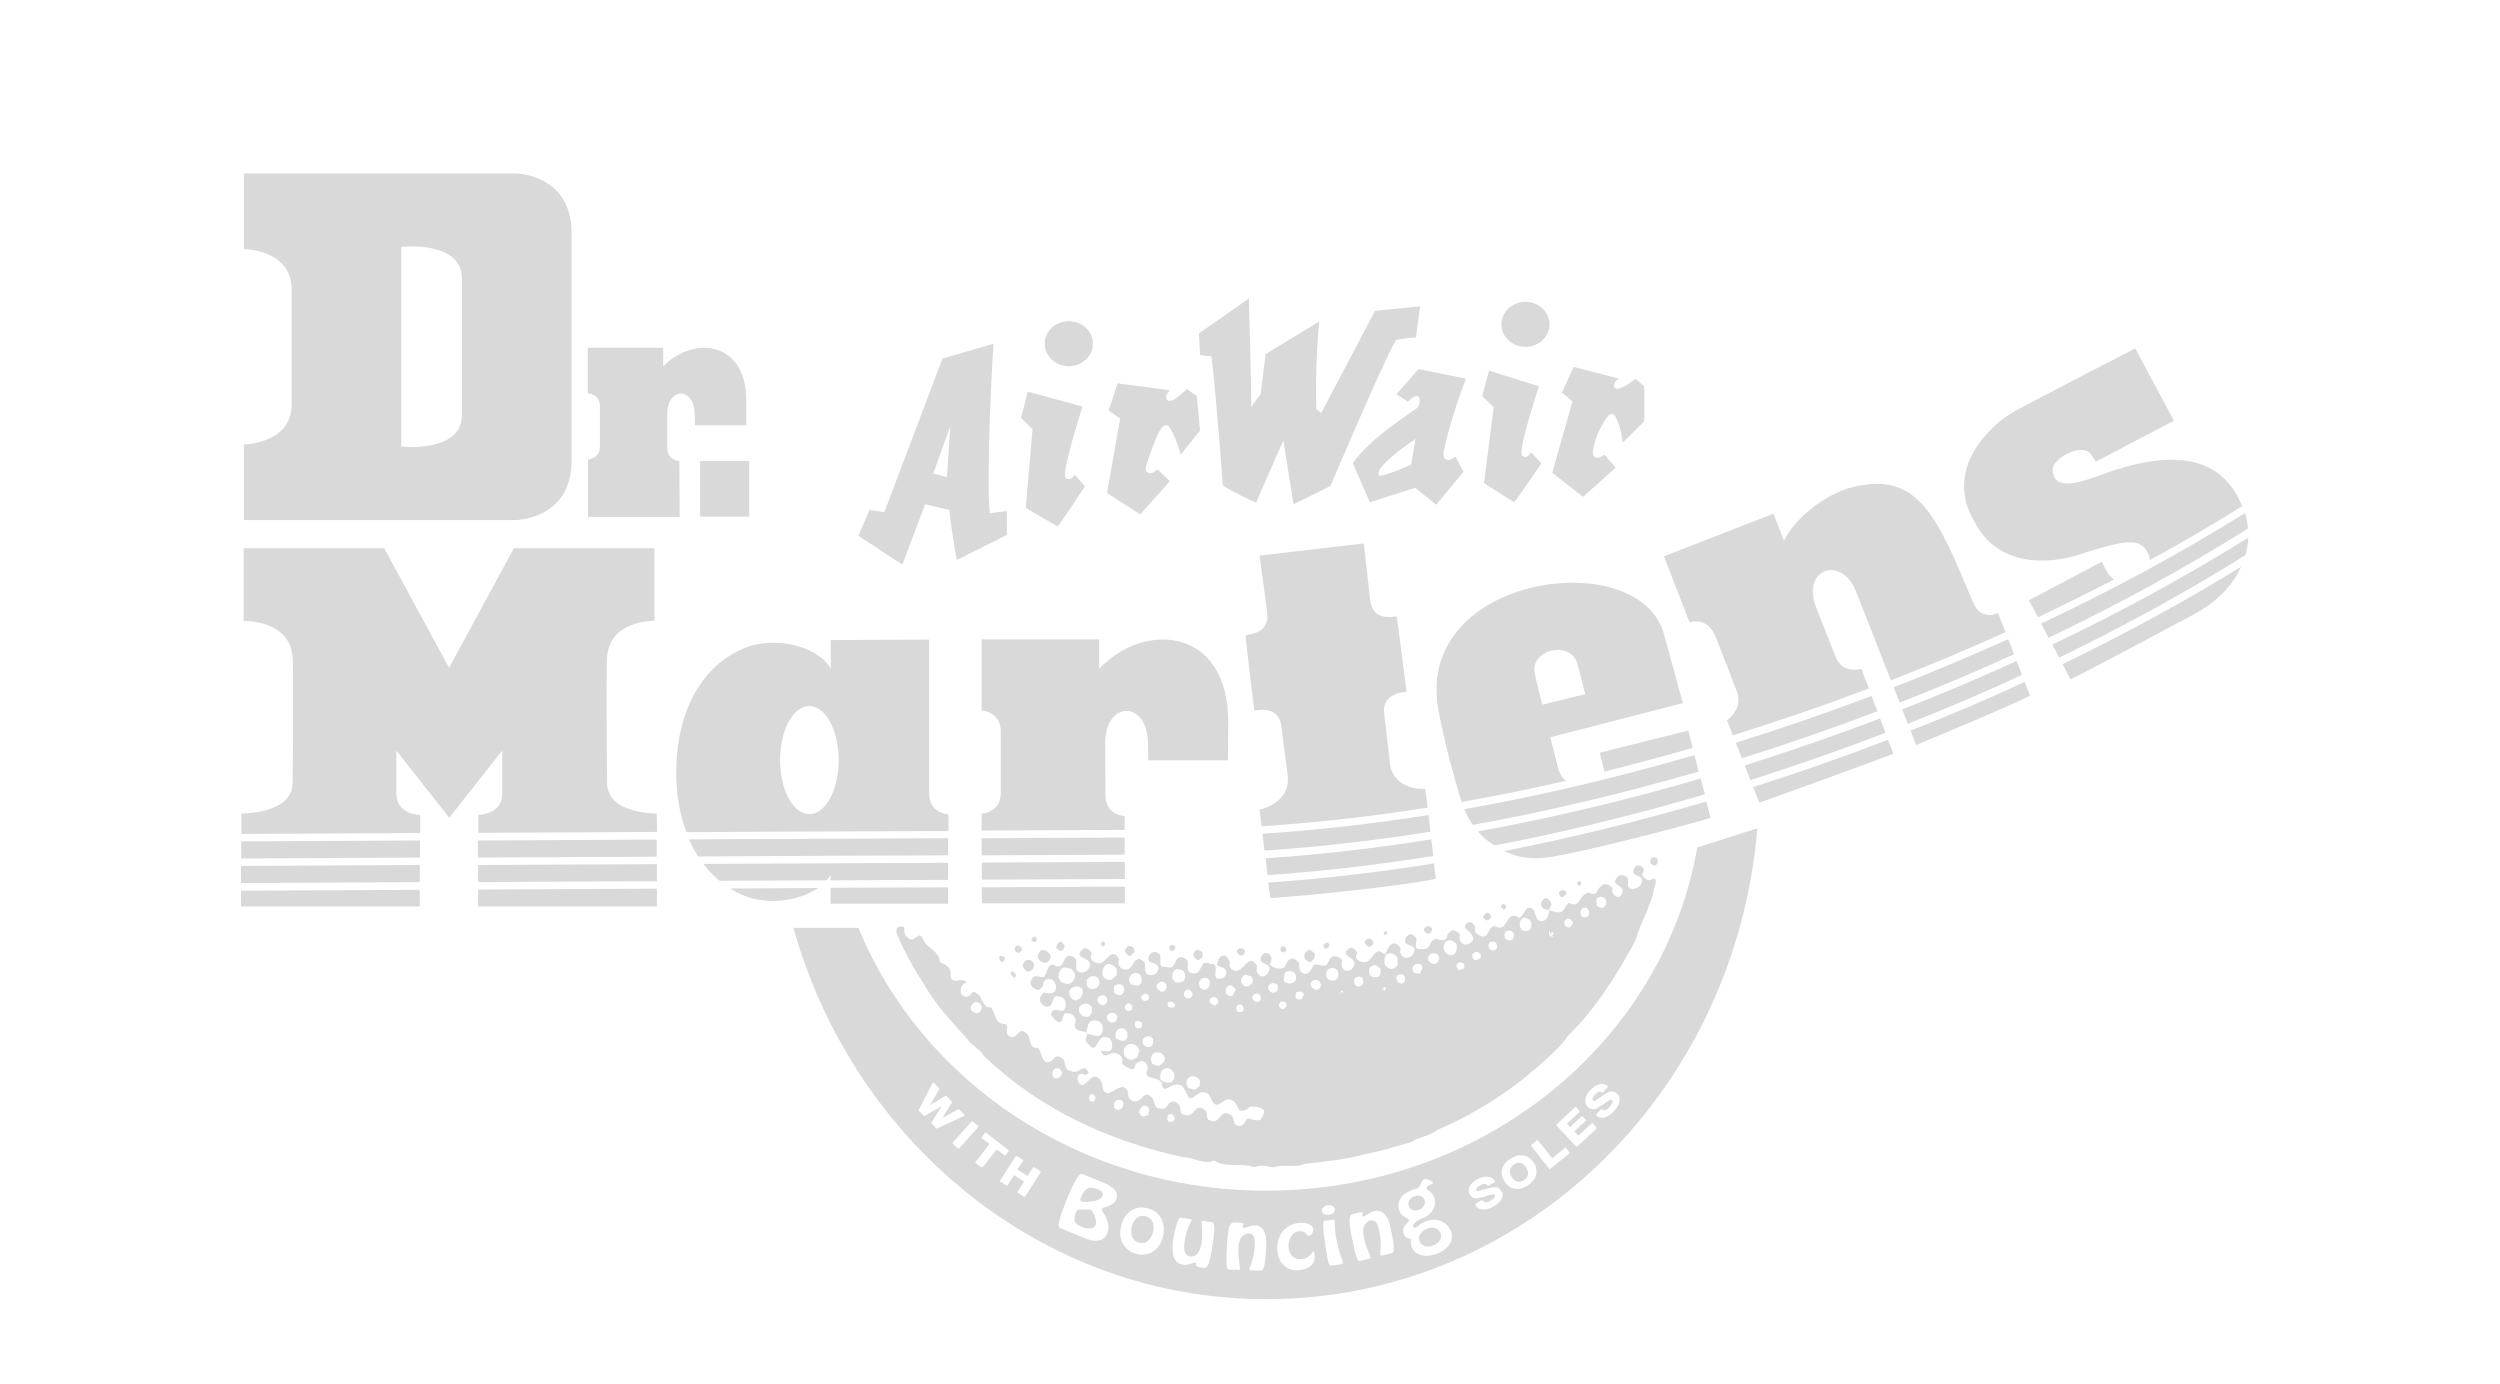 <svg width="112" height="62" viewBox="0 0 112 62" fill="none" xmlns="http://www.w3.org/2000/svg">
<g clip-path="url(#clip0_5_164)">
<path d="M69.49 40.448C69.419 40.337 69.359 40.236 69.218 40.236C69.117 40.306 69.006 40.407 69.046 40.589C69.117 40.73 69.278 40.77 69.419 40.77C69.389 40.66 69.561 40.589 69.49 40.448Z" fill="#D9D9D9"/>
<path d="M71.81 40.67C71.79 40.68 71.709 40.66 71.679 40.65C71.629 40.629 71.477 40.579 71.538 40.478C71.477 40.347 71.528 40.266 71.558 40.236C71.619 40.175 71.73 40.155 71.82 40.196C71.911 40.236 71.962 40.317 71.962 40.407C71.972 40.518 71.911 40.619 71.81 40.67ZM71.094 41.083C71.084 41.093 71.023 41.093 71.013 41.093C70.973 41.103 70.882 41.114 70.822 40.992C70.781 40.912 70.791 40.811 70.852 40.74C70.902 40.68 70.983 40.65 71.054 40.67C71.084 40.68 71.165 40.71 71.185 40.831V40.861C71.195 40.902 71.215 41.023 71.094 41.083ZM70.448 41.396C70.428 41.447 70.388 41.537 70.297 41.547C70.237 41.557 70.176 41.527 70.126 41.477C70.105 41.457 70.075 41.356 70.075 41.315C70.085 41.255 70.126 41.204 70.226 41.164C70.297 41.164 70.388 41.164 70.448 41.295C70.469 41.315 70.469 41.376 70.448 41.396ZM69.419 41.901C69.379 41.84 69.389 41.739 69.439 41.689C69.429 41.699 69.429 41.719 69.429 41.739C69.429 41.779 69.45 41.84 69.47 41.87C69.47 41.88 69.49 41.88 69.5 41.89C69.49 41.85 69.47 41.8 69.47 41.8C69.48 41.82 69.49 41.82 69.49 41.83C69.49 41.83 69.49 41.83 69.49 41.82C69.49 41.8 69.49 41.769 69.51 41.759C69.55 41.749 69.561 41.759 69.571 41.779C69.581 41.789 69.581 41.789 69.591 41.81C69.601 41.83 69.591 41.83 69.591 41.84C69.591 41.85 69.581 41.85 69.581 41.85C69.581 41.86 69.581 41.87 69.591 41.87C69.561 41.88 69.54 41.88 69.53 41.87C69.52 41.87 69.52 41.86 69.52 41.85C69.52 41.84 69.51 41.84 69.51 41.84C69.51 41.84 69.51 41.84 69.51 41.83C69.51 41.83 69.51 41.83 69.51 41.84C69.51 41.86 69.52 41.88 69.52 41.901C69.55 41.941 69.601 41.981 69.631 41.971C69.52 41.981 69.45 41.941 69.419 41.901ZM68.562 41.618C68.522 41.669 68.461 41.709 68.421 41.699C68.289 41.739 68.158 41.678 68.098 41.537C68.088 41.527 68.088 41.447 68.088 41.436C68.078 41.346 68.078 41.215 68.259 41.114C68.38 41.114 68.491 41.164 68.552 41.235C68.582 41.275 68.602 41.325 68.602 41.376C68.602 41.386 68.602 41.406 68.592 41.416C68.592 41.436 68.602 41.457 68.602 41.467C68.612 41.527 68.592 41.578 68.562 41.618ZM67.725 42.102C67.654 42.143 67.563 42.133 67.493 42.092C67.432 42.052 67.402 42.001 67.412 41.971C67.371 41.83 67.442 41.759 67.472 41.729C67.543 41.678 67.654 41.678 67.735 41.729C67.805 41.779 67.835 41.85 67.815 41.931C67.815 41.921 67.815 41.911 67.815 41.911C67.815 42.082 67.745 42.112 67.725 42.102ZM66.978 42.556C66.917 42.587 66.847 42.587 66.786 42.556C66.726 42.516 66.695 42.445 66.695 42.395C66.665 42.304 66.706 42.223 66.786 42.193C66.877 42.163 67.008 42.193 67.049 42.284C67.049 42.294 67.059 42.355 67.059 42.364C67.069 42.405 67.089 42.496 66.978 42.556ZM66.342 42.869C66.332 42.899 66.312 42.94 66.292 42.95L66.11 43.02C66.07 43.03 66.07 43.02 66.04 42.99C65.979 42.929 65.949 42.859 65.959 42.788C65.969 42.728 66.01 42.687 66.11 42.647C66.181 42.647 66.272 42.647 66.332 42.778C66.342 42.788 66.353 42.839 66.342 42.869ZM65.586 43.363C65.576 43.394 65.586 43.383 65.566 43.394L65.445 43.444C65.404 43.454 65.354 43.464 65.323 43.434C65.202 43.303 65.263 43.202 65.283 43.182C65.334 43.111 65.445 43.091 65.525 43.141C65.576 43.172 65.636 43.252 65.586 43.363ZM64.991 42.788C64.87 42.788 64.758 42.708 64.688 42.566C64.638 42.344 64.728 42.173 64.89 42.133C65.011 42.092 65.112 42.163 65.162 42.213C65.182 42.233 65.253 42.294 65.253 42.314C65.273 42.405 65.283 42.576 65.192 42.697C65.162 42.748 65.091 42.788 64.991 42.788ZM64.345 43.161C64.274 43.202 64.153 43.212 64.002 43.041C63.962 42.95 63.972 42.859 64.032 42.788C64.103 42.718 64.234 42.687 64.335 42.728C64.415 42.758 64.466 42.829 64.466 42.919C64.466 42.909 64.466 42.899 64.456 42.879C64.466 42.889 64.466 42.909 64.466 42.919C64.466 42.919 64.466 42.919 64.466 42.909C64.496 43.03 64.415 43.101 64.345 43.161ZM63.629 43.585C63.608 43.626 63.588 43.615 63.548 43.615C63.477 43.615 63.346 43.615 63.296 43.484C63.255 43.414 63.276 43.323 63.336 43.262C63.407 43.182 63.528 43.151 63.618 43.192C63.689 43.222 63.73 43.283 63.73 43.373C63.719 43.383 63.629 43.585 63.629 43.585ZM62.801 44.069C62.67 44.069 62.61 43.979 62.579 43.908C62.529 43.787 62.579 43.706 62.65 43.666C62.741 43.626 62.882 43.646 62.932 43.747C62.943 43.757 62.943 43.817 62.943 43.827C62.943 43.888 62.963 43.999 62.801 44.069ZM62.035 43.202C62.025 43.192 62.025 43.101 62.025 43.091C62.025 42.96 62.014 42.758 62.236 42.708C62.378 42.708 62.489 42.748 62.559 42.829C62.59 42.869 62.62 42.919 62.62 43C62.62 43.02 62.62 43.041 62.61 43.051C62.61 43.071 62.62 43.091 62.62 43.121C62.62 43.252 62.549 43.353 62.408 43.394C62.236 43.444 62.095 43.313 62.035 43.202ZM62.085 44.301C62.085 44.332 62.075 44.352 62.055 44.362C62.035 44.372 62.025 44.372 62.014 44.362C62.014 44.362 62.014 44.362 62.004 44.362C62.004 44.362 62.004 44.352 61.994 44.352C61.994 44.342 61.984 44.342 61.984 44.332C61.984 44.322 61.974 44.322 61.974 44.322C61.974 44.322 61.974 44.312 61.964 44.312C61.964 44.332 61.944 44.332 61.944 44.352C61.944 44.352 61.944 44.301 61.954 44.271C61.954 44.271 61.964 44.291 61.974 44.301C61.974 44.291 61.984 44.281 61.984 44.261C61.984 44.251 61.984 44.241 61.984 44.231C61.994 44.231 61.994 44.231 62.004 44.231L62.014 44.221C62.075 44.231 62.085 44.251 62.085 44.301C62.085 44.291 62.085 44.251 62.085 44.251C62.085 44.261 62.085 44.281 62.085 44.301ZM61.893 44.291C61.893 44.281 61.883 44.271 61.883 44.261C61.883 44.251 61.883 44.251 61.883 44.241C61.883 44.251 61.893 44.271 61.893 44.291C61.904 44.352 61.934 44.433 61.954 44.443C61.893 44.402 61.893 44.342 61.893 44.291ZM61.762 43.747C61.732 43.767 61.672 43.797 61.641 43.767C61.56 43.787 61.49 43.777 61.429 43.737C61.369 43.696 61.339 43.626 61.349 43.595C61.298 43.434 61.359 43.313 61.5 43.262C61.631 43.192 61.742 43.313 61.823 43.383C61.843 43.404 61.853 43.434 61.853 43.454C61.853 43.555 61.853 43.686 61.762 43.747ZM61.046 44.1C61.036 44.12 60.965 44.17 60.945 44.18C60.885 44.211 60.824 44.211 60.764 44.17C60.703 44.13 60.663 44.059 60.663 43.999C60.642 43.918 60.673 43.847 60.733 43.797C60.794 43.747 60.895 43.737 60.965 43.767C61.026 43.797 61.066 43.858 61.066 43.938C61.066 43.948 61.076 43.969 61.076 43.979C61.076 44.029 61.066 44.069 61.046 44.1ZM60.148 44.473C60.118 44.544 60.078 44.433 60.078 44.402C60.148 44.362 60.178 44.402 60.148 44.473ZM59.977 44.402C59.977 44.453 60.047 44.584 60.098 44.594C59.977 44.564 59.977 44.402 59.977 44.402ZM59.906 43.837C59.856 43.898 59.785 43.938 59.745 43.928C59.674 43.948 59.593 43.938 59.533 43.888C59.452 43.837 59.412 43.747 59.422 43.686C59.392 43.595 59.422 43.505 59.492 43.444C59.573 43.363 59.714 43.343 59.815 43.394C59.906 43.434 59.956 43.515 59.956 43.626C59.956 43.646 59.967 43.666 59.967 43.676C59.956 43.737 59.936 43.797 59.906 43.837ZM59.139 44.251C59.099 44.312 59.028 44.352 58.958 44.352C58.928 44.352 58.887 44.332 58.867 44.312C58.867 44.312 58.736 44.191 58.736 44.18C58.706 44.1 58.716 44.009 58.776 43.959C58.847 43.898 58.948 43.878 59.038 43.918C59.119 43.948 59.17 44.029 59.17 44.11C59.17 44.09 59.17 44.08 59.16 44.069C59.17 44.08 59.17 44.1 59.17 44.11C59.17 44.12 59.18 44.13 59.18 44.15C59.17 44.181 59.16 44.221 59.139 44.251ZM58.413 44.564L58.322 44.735C58.302 44.766 58.282 44.776 58.242 44.776C58.07 44.776 58.04 44.695 58.04 44.634C58.04 44.584 58.06 44.453 58.11 44.443L58.262 44.413L58.403 44.513C58.443 44.533 58.433 44.513 58.413 44.564ZM57.969 43.999C57.949 44.029 57.858 44.049 57.828 44.059C57.747 44.059 57.616 44.069 57.525 43.938C57.515 43.918 57.515 43.878 57.515 43.858L57.525 43.777C57.525 43.696 57.525 43.555 57.687 43.515C57.777 43.484 57.878 43.505 57.959 43.565C58.02 43.605 58.05 43.676 58.06 43.737C58.06 43.727 58.06 43.727 58.06 43.727C58.06 43.737 58.06 43.747 58.06 43.757C58.06 43.757 58.06 43.747 58.06 43.737C58.09 43.858 58.04 43.928 58.009 43.969L57.969 43.999ZM57.556 45.169C57.535 45.189 57.465 45.209 57.434 45.199C57.374 45.179 57.323 45.129 57.303 45.068C57.293 45.018 57.334 44.897 57.394 44.877C57.465 44.856 57.515 44.856 57.566 44.887C57.636 44.937 57.636 45.018 57.636 45.078C57.626 45.109 57.576 45.149 57.556 45.169ZM57.233 44.362C57.192 44.423 57.112 44.473 57.051 44.473C56.9 44.473 56.849 44.362 56.819 44.291C56.799 44.221 56.829 44.14 56.89 44.1C56.96 44.039 57.071 44.029 57.152 44.069C57.222 44.1 57.253 44.16 57.253 44.241C57.263 44.251 57.243 44.342 57.233 44.362ZM52.572 50.223L52.582 50.193C52.572 50.233 52.501 50.254 52.471 50.264C52.431 50.274 52.36 50.254 52.33 50.223C52.279 50.153 52.299 50.062 52.309 50.022C52.32 49.991 52.34 49.941 52.37 49.921C52.41 49.901 52.511 49.87 52.582 50.001C52.572 49.991 52.592 50.022 52.592 50.011C52.622 50.052 52.663 50.123 52.572 50.223ZM51.432 49.951C51.432 49.951 51.291 50.001 51.26 50.011C51.22 50.022 51.119 50.032 51.059 49.901C51.008 49.749 51.099 49.588 51.26 49.527C51.341 49.527 51.492 49.598 51.492 49.739L51.432 49.951ZM50.312 49.477C50.312 49.557 50.302 49.648 50.141 49.719C50.08 49.719 49.908 49.719 49.919 49.578C49.888 49.487 49.908 49.386 49.979 49.325C50.05 49.265 50.161 49.255 50.241 49.295C50.292 49.325 50.322 49.386 50.322 49.447C50.312 49.457 50.312 49.467 50.312 49.477ZM49.031 49.315C49.021 49.356 48.96 49.346 48.92 49.356C48.88 49.356 48.819 49.305 48.809 49.275C48.769 49.194 48.789 49.073 48.88 49.023C48.92 49.003 48.99 49.033 49.021 49.063C49.051 49.093 49.091 49.164 49.071 49.204L49.031 49.315ZM47.528 48.185C47.528 48.196 47.518 48.206 47.508 48.216C47.518 48.206 47.508 48.206 47.518 48.196C47.457 48.307 47.366 48.317 47.255 48.307C47.134 48.246 47.124 48.085 47.185 47.964C47.215 47.893 47.285 47.853 47.356 47.853C47.437 47.853 47.528 47.913 47.558 48.004C47.568 48.034 47.578 48.054 47.578 48.085C47.578 48.125 47.558 48.165 47.528 48.206C47.518 48.196 47.528 48.196 47.528 48.185ZM43.926 45.3C43.876 45.361 43.805 45.401 43.734 45.401C43.734 45.401 43.523 45.3 43.502 45.26C43.452 45.109 43.543 44.947 43.704 44.887C43.835 44.887 43.977 44.967 43.977 45.099C43.977 45.119 43.987 45.139 43.987 45.149C43.977 45.199 43.956 45.26 43.926 45.3ZM56.446 44.836C56.426 44.867 56.335 44.887 56.304 44.887C56.204 44.887 56.163 44.826 56.143 44.796C56.133 44.776 56.103 44.735 56.103 44.705C56.103 44.634 56.133 44.584 56.194 44.544C56.254 44.503 56.345 44.503 56.405 44.544C56.416 44.554 56.446 44.594 56.446 44.594C56.506 44.675 56.496 44.776 56.446 44.836ZM55.931 44.18C55.8 44.221 55.669 44.16 55.598 43.979C55.598 43.797 55.689 43.716 55.8 43.666L56.072 43.747L56.133 43.908C56.143 44.029 56.032 44.13 55.931 44.18ZM55.709 45.27C55.669 45.341 55.588 45.341 55.518 45.341C55.487 45.341 55.457 45.331 55.437 45.31C55.376 45.25 55.366 45.159 55.407 45.088C55.447 45.018 55.528 44.987 55.608 45.008C55.639 45.018 55.679 45.099 55.699 45.129C55.709 45.149 55.73 45.24 55.709 45.27ZM55.356 44.352L55.225 44.594C55.205 44.624 55.185 44.624 55.154 44.624C55.023 44.624 54.922 44.533 54.922 44.443C54.862 44.251 55.013 44.181 55.074 44.15C55.114 44.13 55.185 44.15 55.215 44.18L55.346 44.301C55.376 44.342 55.376 44.312 55.356 44.352ZM54.489 45.008C54.458 45.028 54.428 45.058 54.398 45.048C54.398 45.048 54.226 44.947 54.206 44.917C54.166 44.826 54.196 44.755 54.246 44.715C54.317 44.655 54.428 44.655 54.509 44.705C54.529 44.715 54.559 44.786 54.569 44.806C54.579 44.846 54.61 44.937 54.489 45.008ZM53.994 44.342C53.863 44.342 53.722 44.261 53.732 44.13C53.702 44.029 53.732 43.928 53.813 43.868C53.893 43.797 54.014 43.787 54.105 43.837C54.176 43.878 54.206 43.948 54.206 44.039C54.206 44.049 54.206 44.059 54.206 44.069C54.196 44.18 54.136 44.281 53.994 44.342ZM53.772 48.468L53.732 48.67C53.732 48.67 53.55 48.821 53.53 48.821L53.228 48.74C53.228 48.74 53.157 48.549 53.157 48.569C53.137 48.478 53.157 48.387 53.218 48.317C53.268 48.256 53.349 48.216 53.429 48.216C53.591 48.216 53.732 48.317 53.772 48.468C53.772 48.458 53.762 48.468 53.772 48.468C53.772 48.478 53.772 48.448 53.772 48.468ZM53.046 44.604C53.016 44.473 53.086 44.372 53.167 44.342C53.238 44.312 53.339 44.352 53.399 44.463C53.399 44.463 53.399 44.453 53.389 44.443C53.399 44.453 53.399 44.463 53.409 44.473C53.409 44.473 53.399 44.473 53.399 44.463C53.419 44.483 53.429 44.503 53.429 44.544C53.429 44.584 53.409 44.634 53.349 44.695C53.339 44.705 53.268 44.725 53.248 44.725C53.207 44.725 53.106 44.745 53.046 44.604ZM52.844 44.009C52.713 44.049 52.582 43.989 52.511 43.807C52.511 43.686 52.511 43.494 52.713 43.424C52.794 43.424 52.955 43.424 53.036 43.525C53.056 43.555 53.086 43.595 53.086 43.666C53.086 43.676 53.086 43.696 53.086 43.706C53.086 43.727 53.096 43.737 53.096 43.757C53.096 43.817 53.076 43.868 53.046 43.918C52.985 43.979 52.905 44.009 52.844 44.009ZM52.521 45.139C52.481 45.149 52.36 45.119 52.34 45.088C52.279 44.998 52.309 44.927 52.33 44.907C52.36 44.867 52.471 44.877 52.521 44.897C52.572 44.917 52.663 44.998 52.642 45.048C52.632 45.088 52.582 45.129 52.521 45.139ZM52.532 48.438C52.471 48.498 52.39 48.529 52.239 48.488C52.158 48.468 51.936 48.418 51.977 48.206C51.977 48.085 52.057 47.903 52.219 47.863C52.37 47.822 52.521 47.923 52.602 48.085C52.602 48.095 52.612 48.095 52.612 48.105C52.632 48.206 52.612 48.347 52.532 48.438ZM51.896 47.762L51.634 47.671L51.563 47.489C51.563 47.278 51.674 47.146 51.805 47.146L52.017 47.167L52.178 47.358C52.178 47.358 52.178 47.358 52.178 47.368C52.188 47.399 52.188 47.419 52.188 47.439C52.168 47.59 52.037 47.681 51.896 47.762ZM51.19 46.723C51.169 46.622 51.21 46.531 51.291 46.471C51.371 46.42 51.472 46.41 51.553 46.45C51.623 46.491 51.664 46.561 51.664 46.642C51.664 46.844 51.553 46.914 51.462 46.914C51.341 46.914 51.25 46.854 51.19 46.723ZM51.139 46.017C51.119 46.037 51.089 46.067 51.028 46.067C51.008 46.067 50.938 46.077 50.917 46.057C50.837 45.996 50.827 45.865 50.867 45.774C50.887 45.734 50.978 45.734 51.028 45.744C51.069 45.754 51.159 45.815 51.159 45.855V45.865C51.169 45.906 51.159 45.996 51.139 46.017ZM51.048 47.086L50.927 47.389C50.927 47.389 50.746 47.469 50.766 47.469C50.655 47.489 50.544 47.469 50.463 47.399C50.383 47.328 50.342 47.227 50.342 47.116C50.342 46.965 50.443 46.824 50.594 46.773C50.806 46.733 50.998 46.854 51.048 47.066C51.048 47.086 51.059 47.066 51.048 47.086ZM50.241 46.622L50.07 46.561C50.03 46.551 49.969 46.491 49.969 46.45C49.969 46.249 50.04 46.117 50.171 46.077C50.252 46.047 50.342 46.067 50.403 46.117C50.463 46.168 50.504 46.239 50.504 46.319V46.329C50.504 46.349 50.514 46.37 50.514 46.38C50.514 46.45 50.494 46.521 50.443 46.571C50.383 46.622 50.302 46.642 50.241 46.622ZM49.606 45.673C49.566 45.553 49.596 45.452 49.707 45.401C49.808 45.351 49.959 45.371 50.03 45.482C50.04 45.502 50.05 45.522 50.05 45.532C50.05 45.714 49.979 45.805 49.888 45.795C49.757 45.865 49.676 45.754 49.606 45.673ZM49.434 45.038C49.323 45.038 49.222 44.977 49.162 44.826C49.162 44.705 49.243 44.614 49.364 44.594C49.475 44.574 49.566 44.634 49.596 44.725C49.596 44.735 49.596 44.745 49.596 44.755C49.606 44.836 49.606 44.957 49.434 45.038ZM48.738 44.221C48.718 44.201 48.678 44.15 48.678 44.08C48.678 44.059 48.688 44.029 48.698 43.999C48.688 43.948 48.678 43.908 48.678 43.908C48.678 43.908 48.839 43.757 48.869 43.747C48.96 43.716 49.071 43.727 49.142 43.777C49.202 43.827 49.243 43.898 49.243 43.979C49.243 43.999 49.253 44.019 49.253 44.029C49.253 44.13 49.192 44.221 49.071 44.281C48.97 44.322 48.819 44.312 48.738 44.221ZM48.718 45.553L48.506 45.532C48.506 45.532 48.345 45.341 48.345 45.331C48.304 45.159 48.375 45.028 48.547 44.967C48.708 44.917 48.819 45.028 48.89 45.099C48.91 45.119 48.92 45.139 48.92 45.169C48.92 45.28 48.92 45.502 48.718 45.553ZM48.214 44.816C48.062 44.816 47.911 44.665 47.911 44.523C47.861 44.291 48.042 44.231 48.183 44.191C48.274 44.191 48.516 44.191 48.516 44.463C48.516 44.473 48.526 44.453 48.516 44.463L48.405 44.725L48.214 44.816ZM47.417 43.787C47.417 43.767 47.427 43.676 47.437 43.656C47.457 43.545 47.497 43.383 47.669 43.343L48.012 43.404L48.163 43.636C48.173 43.656 48.163 43.636 48.163 43.656C48.163 43.767 48.123 43.918 48.022 44.009C47.951 44.069 47.871 44.09 47.79 44.069C47.588 44.069 47.457 43.918 47.417 43.787ZM49.616 43.192C49.636 43.182 49.697 43.192 49.727 43.192C49.838 43.232 49.979 43.283 50.03 43.424C50.03 43.414 50.04 43.444 50.03 43.424C50.03 43.434 50.02 43.696 50.02 43.696C50.02 43.696 49.797 43.898 49.757 43.908C49.545 43.908 49.384 43.777 49.384 43.595C49.384 43.414 49.465 43.262 49.616 43.192ZM50.231 44.11C50.312 44.14 50.352 44.221 50.352 44.301C50.352 44.291 50.352 44.271 50.342 44.261C50.403 44.392 50.322 44.483 50.252 44.554C50.231 44.574 50.211 44.584 50.181 44.584C50.07 44.584 49.979 44.544 49.939 44.483C49.898 44.433 49.898 44.372 49.919 44.372C49.888 44.291 49.898 44.201 49.959 44.15C50.04 44.09 50.151 44.069 50.231 44.11ZM50.423 45.038C50.463 44.967 50.544 44.937 50.625 44.957C50.655 44.967 50.706 45.048 50.716 45.078C50.716 45.109 50.736 45.199 50.716 45.219C50.675 45.29 50.584 45.29 50.524 45.29C50.494 45.29 50.473 45.28 50.453 45.26C50.393 45.199 50.373 45.109 50.423 45.038ZM50.685 43.666C50.766 43.595 50.887 43.565 50.978 43.605C51.069 43.636 51.129 43.716 51.139 43.817C51.139 43.807 51.139 43.807 51.139 43.807C51.139 43.817 51.139 43.817 51.139 43.827C51.149 43.858 51.149 43.888 51.149 43.918C51.149 44.029 51.089 44.11 51.008 44.14C50.988 44.15 50.917 44.16 50.897 44.15L50.645 44.09C50.645 44.09 50.584 43.938 50.594 43.959C50.574 43.837 50.605 43.737 50.685 43.666ZM51.321 44.513C51.392 44.523 51.452 44.564 51.472 44.634C51.482 44.665 51.482 44.745 51.462 44.766C51.422 44.836 51.331 44.836 51.27 44.836C51.24 44.836 51.21 44.826 51.19 44.806C51.129 44.745 51.119 44.675 51.149 44.604C51.18 44.574 51.281 44.513 51.321 44.513ZM51.967 43.999C52.088 43.948 52.199 43.999 52.249 44.11V44.12C52.279 44.201 52.259 44.281 52.219 44.342C52.178 44.392 52.118 44.433 52.047 44.433C52.027 44.433 51.977 44.413 51.956 44.392C51.956 44.392 51.825 44.271 51.815 44.251C51.795 44.15 51.855 44.039 51.967 43.999ZM73.888 39.439C73.717 39.399 73.445 39.227 73.656 39.015C73.626 38.773 73.323 38.662 73.213 38.904C73.001 39.358 73.687 39.116 73.546 39.54C73.505 39.711 73.303 39.822 73.132 39.822C72.759 39.782 73.071 39.439 72.87 39.298C72.738 39.157 72.526 39.187 72.426 39.328C72.153 39.711 72.759 39.61 72.688 39.964C72.688 40.064 72.587 40.206 72.446 40.175C72.315 40.135 72.173 39.964 72.244 39.792C72.143 39.651 72.012 39.61 71.871 39.61C71.699 39.681 71.558 39.853 71.528 39.994C71.427 40.095 71.286 40.024 71.185 39.994C70.741 40.024 70.801 40.761 70.297 40.438C70.156 40.539 70.126 40.68 70.025 40.791C69.853 40.962 69.621 40.821 69.409 40.781C69.369 40.952 69.369 41.134 69.197 41.235C68.794 41.376 68.824 40.952 68.693 40.74C68.36 40.458 68.279 41.023 68.078 41.124C67.432 40.7 67.593 41.82 66.988 41.497C66.645 41.457 66.746 42.022 66.373 41.951C66.242 41.88 65.969 41.769 66.1 41.557C66.07 41.457 65.969 41.305 65.828 41.305C65.253 41.578 66.1 41.729 65.989 42.112C65.919 42.254 65.747 42.324 65.616 42.314C65.414 42.243 65.344 42.032 65.414 41.86C65.313 41.749 65.213 41.678 65.041 41.678C64.97 41.749 64.839 41.82 64.829 41.961C64.758 42.203 64.526 42.102 64.355 42.062C64.254 42.062 64.113 42.163 64.083 42.274C64.042 42.455 63.84 42.556 63.669 42.516C63.154 42.546 63.669 42.062 63.336 41.921C63.235 41.779 63.064 41.88 62.993 41.991C62.751 42.486 63.568 42.213 63.326 42.697C63.255 42.839 63.124 42.94 62.953 42.909C62.781 42.869 62.68 42.657 62.751 42.486C62.68 42.385 62.579 42.233 62.408 42.274C62.166 42.344 62.166 42.627 62.035 42.758C61.53 42.294 61.52 43.172 61.076 43.101C60.874 43.101 60.632 42.919 60.804 42.708C60.774 42.566 60.632 42.465 60.501 42.455C59.886 42.839 60.834 42.879 60.663 43.232C60.622 43.373 60.491 43.545 60.289 43.474C60.088 43.434 60.088 43.192 60.128 43.02C60.027 42.879 59.896 42.839 59.755 42.839C59.583 42.869 59.513 43.081 59.442 43.222C59.27 43.323 59.038 43.182 58.867 43.212C58.766 43.383 58.655 43.666 58.423 43.626C58.221 43.555 58.191 43.343 58.191 43.131C58.09 43.02 57.989 42.919 57.818 42.95C57.646 43.051 57.616 43.232 57.505 43.363C57.263 43.434 57.061 43.363 56.89 43.222C56.96 43.051 57.031 42.839 56.829 42.728C56.728 42.657 56.587 42.687 56.526 42.829C56.254 43.252 57.001 43.081 56.859 43.494C56.789 43.636 56.658 43.777 56.486 43.737C56.315 43.626 56.254 43.454 56.325 43.283C55.921 42.617 55.74 43.595 55.306 43.484C55.205 43.444 55.003 43.343 55.104 43.161C55.074 42.99 54.973 42.808 54.801 42.808C54.6 42.839 54.559 43.051 54.529 43.222C54.63 43.333 54.801 43.333 54.902 43.434C54.973 43.575 54.932 43.716 54.791 43.817C54.075 44.019 54.801 43.111 54.216 43.182C53.712 42.899 53.904 43.737 53.399 43.595C52.995 43.484 53.409 43.071 53.066 42.929C52.562 42.677 52.753 43.525 52.249 43.313C51.734 43.383 52.188 42.819 51.846 42.677C51.714 42.607 51.573 42.677 51.502 42.778C51.22 43.303 52.047 42.99 51.866 43.484C51.835 43.626 51.664 43.696 51.523 43.686C51.18 43.646 51.361 43.232 51.26 43.091C50.756 42.627 50.847 43.545 50.342 43.434C50.171 43.394 50.04 43.151 50.141 42.98C49.777 42.314 49.555 43.252 49.182 43.151C48.98 43.111 48.779 42.97 48.91 42.728C48.88 42.587 48.738 42.486 48.577 42.475C47.891 42.96 49.051 42.869 48.809 43.323C48.738 43.494 48.567 43.605 48.395 43.565C48.022 43.454 48.365 43.071 48.133 42.899C47.588 42.546 47.75 43.424 47.316 43.283C46.912 43.03 46.943 43.595 46.771 43.767C46.63 43.797 46.529 43.727 46.398 43.727C46.257 43.757 46.196 43.898 46.156 44.039C46.186 44.211 46.357 44.322 46.489 44.352C46.589 44.352 46.731 44.211 46.731 44.11C46.731 43.938 46.902 43.797 47.104 43.868C47.235 43.938 47.336 44.12 47.306 44.291C47.265 44.574 46.932 44.503 46.761 44.463C46.66 44.564 46.559 44.675 46.589 44.846C46.66 44.987 46.761 45.099 46.922 45.099C47.164 45.099 47.124 44.786 47.265 44.645C47.437 44.614 47.608 44.645 47.709 44.826C47.78 44.967 47.739 45.179 47.639 45.28C47.508 45.31 47.397 45.24 47.265 45.24C47.164 45.27 47.064 45.381 47.094 45.482C47.164 45.553 47.225 45.653 47.326 45.734C47.598 45.946 47.598 45.522 47.699 45.391C47.871 45.391 48.042 45.391 48.143 45.573C48.244 45.673 48.143 45.855 48.143 45.996C48.244 46.239 48.496 46.148 48.668 46.269C48.657 46.249 48.657 46.239 48.657 46.228L48.698 46.127C48.728 45.956 48.769 45.704 49.021 45.714C49.293 45.714 49.394 45.875 49.394 46.027C49.394 46.017 49.394 46.017 49.394 46.006C49.394 46.017 49.394 46.027 49.394 46.027C49.404 46.057 49.404 46.087 49.404 46.117C49.404 46.198 49.384 46.269 49.343 46.319C49.303 46.38 49.233 46.41 49.152 46.41L48.819 46.349C48.789 46.339 48.738 46.309 48.708 46.279C48.728 46.42 48.536 46.581 48.708 46.723C49.212 47.399 49.081 46.269 49.626 46.481C49.797 46.521 49.828 46.733 49.828 46.864C49.828 47.177 49.485 47.106 49.313 47.066C49.515 47.59 49.757 46.965 50.13 47.247C50.262 47.318 50.332 47.499 50.262 47.631C50.393 47.812 50.564 47.843 50.736 47.913C50.766 47.883 50.837 47.843 50.837 47.772C50.867 47.631 51.038 47.53 51.21 47.53C51.341 47.6 51.442 47.742 51.412 47.913C51.169 48.407 51.886 48.196 52.047 48.518C52.078 49.114 52.491 48.488 52.764 48.599C53.006 48.569 53.066 48.851 53.167 48.993C53.328 49.517 53.641 48.892 53.883 48.932C54.226 48.902 54.216 49.285 54.418 49.467C54.69 49.578 54.832 49.184 55.104 49.265C55.376 49.305 55.407 49.588 55.538 49.759C55.74 49.759 55.881 49.729 55.982 49.588C56.224 49.557 56.456 49.588 56.627 49.729C56.658 49.901 56.526 50.042 56.486 50.153C56.284 50.254 56.083 50.112 55.871 50.112C55.77 50.254 55.659 50.526 55.427 50.425C55.185 50.355 55.366 50.042 55.094 49.931C54.69 49.648 54.65 50.385 54.246 50.203C53.944 50.163 54.186 49.82 53.944 49.709C53.54 49.386 53.5 50.092 53.096 49.951C52.753 49.951 52.995 49.527 52.723 49.416C52.32 49.134 52.35 49.8 51.977 49.658C51.674 49.658 51.745 49.305 51.603 49.164C51.23 48.771 51.159 49.437 50.786 49.336C50.655 49.295 50.483 49.124 50.554 48.983C50.352 48.347 49.908 48.983 49.606 48.972C49.303 48.902 49.475 48.549 49.273 48.367C48.94 47.974 48.758 48.569 48.486 48.609C48.355 48.609 48.254 48.428 48.284 48.256C48.325 48.044 48.486 48.115 48.657 48.155C48.698 48.085 48.799 48.125 48.758 48.014C48.526 47.59 48.315 48.185 47.971 47.974C47.598 47.933 47.81 47.479 47.538 47.379C47.366 47.237 47.164 47.409 47.094 47.55C46.62 47.752 46.721 47.126 46.489 46.945C46.014 46.975 46.257 46.42 45.913 46.239C45.641 46.027 45.54 46.581 45.268 46.44C44.965 46.37 45.238 46.017 45.036 45.875C44.592 45.906 44.602 45.411 44.4 45.129C43.956 45.159 44.067 44.634 43.724 44.493C43.623 44.352 43.523 44.523 43.452 44.594C43.351 44.695 43.18 44.665 43.079 44.554C42.978 44.342 43.079 44.059 43.291 44.029C43.119 43.706 42.746 44.16 42.584 43.777C42.655 43.353 42.423 43.252 42.11 43.101C42.08 42.576 41.505 42.496 41.333 42.042C41.172 41.689 40.99 42.183 40.758 42.072C40.627 42.001 40.456 41.82 40.526 41.578C40.496 41.477 40.395 41.537 40.294 41.507C40.193 41.537 40.153 41.648 40.153 41.749C40.516 42.738 41.122 43.656 41.687 44.574C42.191 45.32 42.756 45.885 43.331 46.551C43.563 46.874 43.906 46.975 44.067 47.298C46.589 49.709 49.676 51.111 52.965 51.837C53.48 51.837 53.914 52.201 54.388 51.989C54.892 52.342 55.649 52.069 56.183 52.291C56.456 52.191 56.728 52.221 57.031 52.302C57.475 52.13 58.05 52.342 58.453 52.14C59.371 52.039 60.289 51.949 61.147 51.706C61.863 51.575 62.539 51.363 63.225 51.162C63.598 50.919 64.073 50.889 64.415 50.607C66.05 49.921 67.624 48.912 68.996 47.701C69.409 47.318 69.924 46.904 70.237 46.41C71.508 45.189 72.436 43.656 73.263 42.153C73.475 41.346 73.959 40.65 74.1 39.812C74.161 39.62 74.332 39.197 73.888 39.439Z" fill="#D9D9D9"/>
<path d="M52.4 50.092C52.4 50.082 52.4 50.072 52.41 50.052C52.4 50.052 52.4 50.042 52.39 50.052C52.37 50.082 52.38 50.072 52.4 50.092Z" fill="#D9D9D9"/>
<path d="M46.872 43.121C46.973 43.091 47.074 42.98 47.074 42.839C47.043 42.697 46.872 42.556 46.7 42.556C46.559 42.586 46.489 42.768 46.489 42.909C46.569 43.04 46.7 43.151 46.872 43.121Z" fill="#D9D9D9"/>
<path d="M46.367 42.203C46.398 42.203 46.468 42.133 46.438 42.032C46.408 41.89 46.236 41.991 46.196 42.102C46.236 42.163 46.307 42.203 46.367 42.203Z" fill="#D9D9D9"/>
<path d="M49.424 42.405C49.455 42.405 49.525 42.334 49.495 42.233C49.465 42.193 49.465 42.163 49.424 42.163C49.293 42.223 49.293 42.364 49.424 42.405Z" fill="#D9D9D9"/>
<path d="M47.588 42.597C47.619 42.526 47.689 42.496 47.689 42.385C47.689 42.314 47.588 42.213 47.487 42.173C47.417 42.243 47.316 42.344 47.316 42.455C47.386 42.526 47.457 42.627 47.588 42.597Z" fill="#D9D9D9"/>
<path d="M45.651 42.687C45.681 42.657 45.792 42.587 45.792 42.516C45.722 42.304 45.45 42.304 45.45 42.546C45.49 42.617 45.55 42.687 45.651 42.687Z" fill="#D9D9D9"/>
<path d="M50.615 42.839C50.685 42.768 50.857 42.697 50.827 42.556C50.796 42.415 50.524 42.274 50.453 42.486C50.312 42.587 50.473 42.798 50.615 42.839Z" fill="#D9D9D9"/>
<path d="M48.698 46.248C48.698 46.258 48.708 46.258 48.718 46.269V46.258C48.708 46.258 48.698 46.258 48.698 46.248Z" fill="#D9D9D9"/>
<path d="M44.935 43.101C44.965 43.071 45.006 43 45.036 42.929C44.965 42.819 44.733 42.748 44.763 42.96C44.804 43.03 44.834 43.101 44.935 43.101Z" fill="#D9D9D9"/>
<path d="M46.085 43.535C46.226 43.464 46.358 43.363 46.327 43.182C46.257 43.041 46.156 43 46.025 43C45.924 43.03 45.823 43.141 45.813 43.283C45.883 43.394 45.954 43.535 46.085 43.535Z" fill="#D9D9D9"/>
<path d="M45.47 43.807C45.5 43.767 45.51 43.696 45.51 43.666C45.48 43.595 45.409 43.484 45.308 43.525C45.237 43.595 45.338 43.767 45.47 43.807Z" fill="#D9D9D9"/>
<path d="M66.696 41.194C66.766 41.194 66.796 41.093 66.796 41.023C66.726 40.952 66.696 40.882 66.625 40.882C66.554 40.952 66.423 40.983 66.453 41.093C66.494 41.154 66.595 41.305 66.696 41.194Z" fill="#D9D9D9"/>
<path d="M67.382 40.75C67.412 40.72 67.483 40.68 67.483 40.609C67.452 40.538 67.382 40.508 67.351 40.498C67.15 40.569 67.281 40.71 67.382 40.75Z" fill="#D9D9D9"/>
<path d="M64.012 41.84C64.083 41.8 64.184 41.699 64.153 41.598C64.052 41.416 63.81 41.487 63.78 41.669C63.81 41.729 63.911 41.84 64.012 41.84Z" fill="#D9D9D9"/>
<path d="M62.176 41.789C62.146 41.789 62.105 41.719 62.075 41.719C62.004 41.749 61.934 41.82 62.035 41.89C62.105 41.89 62.105 41.82 62.176 41.789Z" fill="#D9D9D9"/>
<path d="M70.035 40.175C70.105 40.105 70.176 40.075 70.176 40.004C70.105 39.792 69.873 39.863 69.833 40.034C69.873 40.105 69.934 40.246 70.035 40.175Z" fill="#D9D9D9"/>
<path d="M52.521 42.607C52.552 42.566 52.693 42.536 52.663 42.435C52.632 42.365 52.562 42.334 52.491 42.324C52.42 42.355 52.35 42.425 52.39 42.496C52.42 42.576 52.451 42.607 52.521 42.607Z" fill="#D9D9D9"/>
<path d="M70.832 39.55C70.802 39.409 70.63 39.479 70.66 39.62C70.691 39.661 70.731 39.691 70.761 39.691C70.791 39.651 70.862 39.62 70.832 39.55Z" fill="#D9D9D9"/>
<path d="M73.929 38.632C73.959 38.703 74.06 38.773 74.131 38.773C74.231 38.773 74.272 38.632 74.272 38.561C74.201 38.279 73.899 38.42 73.929 38.632Z" fill="#D9D9D9"/>
<path d="M57.646 42.516C57.576 42.486 57.545 42.375 57.475 42.375C57.404 42.405 57.303 42.546 57.404 42.617C57.515 42.758 57.616 42.587 57.646 42.516Z" fill="#D9D9D9"/>
<path d="M55.608 42.808C55.709 42.808 55.78 42.708 55.78 42.596C55.679 42.425 55.437 42.455 55.407 42.627C55.437 42.708 55.508 42.808 55.608 42.808Z" fill="#D9D9D9"/>
<path d="M58.736 43.091C58.837 43.02 58.907 42.919 58.907 42.738C58.837 42.667 58.736 42.526 58.605 42.556C58.534 42.627 58.403 42.728 58.433 42.869C58.463 42.98 58.595 43.121 58.736 43.091Z" fill="#D9D9D9"/>
<path d="M53.672 43.01C53.803 42.98 53.914 42.869 53.873 42.728C53.873 42.627 53.742 42.587 53.641 42.546C53.54 42.576 53.44 42.687 53.47 42.829C53.5 42.899 53.601 43.01 53.672 43.01Z" fill="#D9D9D9"/>
<path d="M61.359 42.415C61.429 42.385 61.56 42.314 61.53 42.203C61.46 42.133 61.399 41.991 61.288 42.062C61.218 42.092 61.117 42.133 61.147 42.233C61.187 42.344 61.248 42.405 61.359 42.415Z" fill="#D9D9D9"/>
<path d="M59.422 42.496C59.492 42.455 59.553 42.425 59.563 42.324C59.492 42.143 59.291 42.254 59.291 42.395C59.311 42.425 59.351 42.536 59.422 42.496Z" fill="#D9D9D9"/>
<path d="M52.4 50.092C52.4 50.082 52.4 50.072 52.41 50.052C52.4 50.052 52.4 50.042 52.39 50.052C52.37 50.082 52.38 50.072 52.4 50.092Z" fill="#D9D9D9"/>
<path d="M48.698 46.248C48.698 46.258 48.708 46.258 48.718 46.269V46.258C48.708 46.258 48.698 46.258 48.698 46.248Z" fill="#D9D9D9"/>
<path d="M53.187 17.426C53.016 17.557 52.441 18.152 52.269 17.89C52.148 17.709 52.42 17.487 52.42 17.487L50.07 17.174L49.666 18.395L50.181 18.748L49.596 22.087L51.079 23.045L52.41 21.562L51.855 21.028C51.855 21.028 51.482 21.401 51.331 21.058C51.291 20.957 51.502 20.392 51.664 19.958C51.825 19.535 52.128 18.707 52.431 19.192C52.693 19.615 52.895 20.362 52.895 20.362L53.762 19.293L53.611 17.709C53.601 17.749 53.339 17.557 53.187 17.426Z" fill="#D9D9D9"/>
<path d="M73.283 16.972C73.102 17.083 72.466 17.608 72.325 17.345C72.224 17.154 72.517 16.962 72.517 16.962L70.499 16.438L69.974 17.588L70.448 17.981L69.54 21.179L70.923 22.259L72.385 20.947L71.881 20.372C71.881 20.372 71.467 20.695 71.367 20.352C71.336 20.251 71.437 19.706 71.639 19.303C71.841 18.899 72.143 18.314 72.355 18.637C72.618 19.05 72.698 19.827 72.698 19.827L73.667 18.869V17.315C73.667 17.315 73.424 17.113 73.283 16.972Z" fill="#D9D9D9"/>
<path d="M47.739 21.401C47.538 21.199 48.496 18.213 48.496 18.213L46.045 17.547L45.742 18.717L46.257 19.232L45.954 22.753C45.954 22.753 47.326 23.57 47.386 23.57C47.437 23.57 48.607 21.784 48.607 21.784L48.143 21.27C48.143 21.27 47.941 21.603 47.739 21.401ZM47.881 14.389C47.285 14.389 46.801 14.844 46.801 15.398C46.801 15.953 47.285 16.407 47.881 16.407C48.476 16.407 48.96 15.953 48.96 15.398C48.97 14.844 48.486 14.389 47.881 14.389Z" fill="#D9D9D9"/>
<path d="M68.189 20.402C67.987 20.2 68.945 17.305 68.945 17.305L66.706 16.609L66.403 17.749L66.917 18.243L66.484 21.643C66.484 21.643 67.785 22.491 67.835 22.491C67.886 22.491 69.056 20.755 69.056 20.755L68.592 20.261C68.592 20.281 68.39 20.604 68.189 20.402ZM68.34 13.522C67.745 13.522 67.26 13.976 67.26 14.531C67.26 15.086 67.745 15.54 68.34 15.54C68.935 15.54 69.419 15.086 69.419 14.531C69.419 13.976 68.935 13.522 68.34 13.522Z" fill="#D9D9D9"/>
<path d="M61.601 13.925L59.19 18.506L58.968 18.314C58.968 18.314 58.907 16.095 59.109 14.4L56.698 15.862L56.476 17.658C56.476 17.658 56.305 17.87 56.062 18.233C56.062 17.618 55.952 13.371 55.952 13.371L53.712 14.934L53.762 15.913L54.277 15.963C54.519 18.122 54.721 20.917 54.781 21.734C54.983 21.905 56.284 22.571 56.284 22.511C56.284 22.46 57.495 19.736 57.495 19.736L57.949 22.591L59.603 21.774C59.603 21.774 62.075 15.953 62.539 15.247C62.761 15.156 63.437 15.116 63.437 15.116L63.619 13.724L61.601 13.925Z" fill="#D9D9D9"/>
<path d="M63.215 20.816C63.215 20.816 62.428 21.169 62.035 21.27C61.924 21.3 61.752 21.351 61.752 21.23C61.752 20.745 63.417 19.666 63.417 19.666L63.215 20.816ZM64.678 20.241C64.678 20.241 64.93 18.889 65.677 16.962L63.548 16.538L62.559 17.658L63.074 17.991C63.074 17.991 63.215 17.85 63.336 17.779C63.598 17.628 63.689 17.961 63.508 18.264C62.549 18.929 61.409 19.686 60.602 20.745L61.369 22.501L63.397 21.855L64.345 22.612L65.566 21.129C65.566 21.129 65.323 20.695 65.202 20.453C64.779 20.796 64.617 20.493 64.678 20.241Z" fill="#D9D9D9"/>
<path d="M42.423 21.371L41.808 21.219L42.574 19.091L42.423 21.371ZM44.34 22.995C44.168 21.593 44.471 15.489 44.521 15.398C44.279 15.469 42.221 16.064 42.221 16.064L39.618 22.945L38.953 22.844L38.458 24.004L40.425 25.295L41.444 22.591L42.534 22.844C42.635 23.913 42.867 25.083 42.867 25.083L45.106 23.963V22.894C45.127 22.894 44.501 22.975 44.34 22.995Z" fill="#D9D9D9"/>
<path d="M67.402 38.127C67.815 38.339 68.471 38.561 69.561 38.38C71.145 38.107 74.958 37.139 76.633 36.644L76.441 35.908C73.485 36.776 70.448 37.522 67.402 38.127ZM75.916 33.83C72.537 34.808 69.087 35.636 65.606 36.251C65.697 36.473 65.818 36.705 65.969 36.947C65.969 36.947 65.969 36.947 65.979 36.957C69.389 36.342 72.789 35.525 76.098 34.566L75.916 33.83ZM76.189 34.879C72.92 35.837 69.571 36.634 66.211 37.25C66.403 37.482 66.645 37.694 66.938 37.865C66.948 37.865 66.948 37.875 66.958 37.875C70.136 37.27 73.293 36.493 76.38 35.585L76.189 34.879ZM75.634 32.73L71.669 33.719L71.881 34.566C73.213 34.233 74.524 33.88 75.836 33.507L75.634 32.73ZM69.097 31.57L71.013 31.096C71.013 31.096 70.761 30.026 70.65 29.683C70.297 28.675 68.552 29.119 68.754 30.148C68.824 30.521 69.097 31.57 69.097 31.57ZM70.156 34.98C68.602 35.333 67.049 35.656 65.485 35.928C65.465 35.868 65.445 35.807 65.424 35.747C65.223 35.121 64.648 33.043 64.426 31.711C63.417 25.709 73.505 24.377 74.554 28.443L75.392 31.499L69.45 33.033L69.853 34.596H69.873C69.934 34.758 70.035 34.889 70.156 34.98ZM78.539 35.262C80.597 34.607 82.615 33.9 84.582 33.144L84.824 33.769C84.269 33.991 79.367 35.777 78.812 35.958L78.539 35.262ZM90.232 29.31C88.567 30.067 86.862 30.793 85.107 31.479L84.834 30.793C86.59 30.107 88.305 29.381 89.969 28.634L90.232 29.31ZM89.848 28.322C88.184 29.078 86.469 29.794 84.713 30.48L83.16 26.526C82.534 24.861 80.678 25.456 81.364 27.212C81.657 27.958 81.969 28.725 82.232 29.421C82.534 30.218 83.392 29.966 83.392 29.966L83.725 30.844C81.737 31.6 79.71 32.296 77.631 32.942L77.369 32.266C77.369 32.266 78.095 31.782 77.823 31.015C77.591 30.39 77.127 29.209 76.865 28.544C76.481 27.565 75.694 27.888 75.694 27.888L74.544 24.922L79.447 23.015C79.447 23.015 79.921 24.195 79.921 24.236C80.355 23.277 81.737 22.127 83.029 21.815C85.995 21.098 86.812 23.227 88.396 26.99C88.759 27.858 89.515 27.464 89.515 27.464L89.848 28.322ZM77.763 33.275C79.831 32.629 81.858 31.933 83.846 31.177L84.108 31.863C82.131 32.619 80.103 33.325 78.035 33.971L77.763 33.275ZM90.706 30.551L90.948 31.166C90.07 31.62 86.721 33.013 85.843 33.376L85.591 32.73C87.346 32.054 89.051 31.318 90.706 30.551ZM90.585 30.238C88.93 31.005 87.225 31.731 85.47 32.428L85.218 31.782C86.973 31.096 88.688 30.369 90.343 29.613L90.585 30.238ZM78.418 34.95C80.476 34.294 82.494 33.588 84.471 32.831L84.229 32.185C82.252 32.942 80.224 33.638 78.166 34.294L78.418 34.95ZM100.411 25.386C100.401 25.416 100.391 25.436 100.37 25.466C100.017 26.203 99.372 26.929 98.302 27.515C97.788 27.797 93.864 29.885 92.764 30.44L92.401 29.754C95.266 28.372 97.959 26.899 100.411 25.386ZM100.451 22.672C99.14 23.499 97.758 24.306 96.315 25.093C96.315 24.992 96.285 24.881 96.224 24.77C95.911 24.206 95.538 24.054 93.208 24.831C92.532 25.053 90.393 25.588 89.001 24.155C88.708 23.842 88.416 23.338 88.264 23.015C87.316 20.907 89.041 19.151 90.151 18.485C90.655 18.183 95.659 15.61 95.659 15.61L97.394 18.849C97.394 18.849 94.378 20.422 93.894 20.685C93.793 20.574 93.682 20.261 93.45 20.19C92.935 20.019 91.937 20.594 91.957 21.068C91.967 21.239 92.068 21.472 92.138 21.522C92.34 21.683 92.744 21.794 94.035 21.31C98.655 19.565 99.916 21.421 100.451 22.672ZM94.711 25.961C93.601 26.536 92.461 27.101 91.301 27.656L90.897 26.889C90.897 26.889 93.662 25.436 94.146 25.174C94.227 25.255 94.378 25.689 94.6 25.87C94.63 25.91 94.671 25.931 94.711 25.961ZM100.592 24.871C98.05 26.465 95.246 28.009 92.249 29.462L91.947 28.876C95.104 27.373 98.06 25.749 100.724 24.084C100.724 24.105 100.724 24.125 100.724 24.145C100.703 24.377 100.663 24.619 100.592 24.871ZM100.613 23.106C100.602 23.066 100.582 23.025 100.572 22.985C97.808 24.72 94.731 26.385 91.442 27.938L91.775 28.574C94.993 27.04 98 25.386 100.703 23.681C100.703 23.489 100.663 23.288 100.613 23.106ZM50.383 37.179C49.001 37.189 46.741 37.199 43.977 37.209V36.453C43.977 36.453 44.834 36.412 44.834 35.525V32.76C44.834 31.873 43.977 31.832 43.977 31.832V28.644H49.243V29.956C51.291 27.807 55.044 28.11 55.023 32.367C55.023 33.305 55.013 34.062 55.013 34.062H51.442L51.432 33.356C51.432 31.338 49.525 31.388 49.515 33.255L49.525 35.636C49.525 36.523 50.383 36.564 50.383 36.564V37.179ZM50.393 39.721V40.468H43.987V39.752L50.393 39.721ZM50.393 39.378C49.011 39.388 46.751 39.398 43.987 39.409V38.642L50.393 38.612V39.378ZM50.383 37.522L43.977 37.552V38.319C46.741 38.309 49.001 38.299 50.383 38.289V37.522ZM29.429 39.479C26.665 39.489 23.931 39.499 21.419 39.52V38.753L29.429 38.712V39.479ZM29.429 39.812V40.609H21.419V39.852L29.429 39.812ZM29.419 38.38C26.655 38.39 23.931 38.41 21.409 38.42V37.653L29.419 37.613V38.38ZM10.796 38.793L18.806 38.753V39.52C15.286 39.54 12.4 39.55 10.796 39.56V38.793ZM10.806 37.694L18.816 37.653V38.42C15.296 38.44 12.41 38.45 10.806 38.46V37.694ZM10.796 39.903L18.806 39.863V40.609H10.796V39.903ZM29.419 36.443C29.419 36.443 27.23 36.483 27.2 35.101C27.18 33.719 27.159 30.602 27.19 29.552C27.24 27.747 29.318 27.817 29.318 27.817V24.559H23.023L20.118 29.916L17.212 24.559H10.917V27.817C10.917 27.817 13.066 27.747 13.117 29.552C13.147 30.591 13.127 33.719 13.106 35.101C13.076 36.473 10.816 36.443 10.816 36.443V37.361C12.42 37.351 15.306 37.34 18.826 37.32V36.513C18.826 36.513 17.757 36.493 17.757 35.565C17.757 34.647 17.757 33.628 17.757 33.628L20.128 36.634L22.499 33.628C22.499 33.628 22.499 34.647 22.499 35.565C22.499 36.483 21.429 36.513 21.429 36.513V37.31C23.951 37.3 26.675 37.29 29.439 37.27L29.419 36.443ZM36.259 36.473C35.533 36.473 34.948 35.394 34.948 34.052C34.948 32.71 35.533 31.631 36.259 31.631C36.986 31.631 37.571 32.72 37.571 34.052C37.571 35.394 36.986 36.473 36.259 36.473ZM41.626 35.545V28.654L37.218 28.675V29.976C36.723 28.977 34.706 28.433 33.273 29.068C31.114 30.016 30.287 32.367 30.297 34.586C30.287 35.494 30.428 36.422 30.751 37.28C34.877 37.26 39.003 37.24 42.494 37.23V36.493C42.484 36.483 41.626 36.443 41.626 35.545ZM32.698 39.802L36.653 39.782C35.815 40.367 34.362 40.579 33.253 40.095C33.061 40.004 32.88 39.913 32.698 39.802ZM42.474 39.419C40.829 39.429 39.054 39.429 37.207 39.439V39.187C37.167 39.278 37.106 39.358 37.036 39.439C35.472 39.449 33.858 39.449 32.234 39.459C31.962 39.237 31.719 38.975 31.508 38.702L42.474 38.652V39.419ZM42.474 39.752V40.488H37.207V39.772L42.474 39.752ZM42.474 37.552L30.862 37.603C30.983 37.875 31.124 38.117 31.276 38.37C35.22 38.349 39.134 38.329 42.474 38.319V37.552ZM17.979 11.06V20.009C17.979 20.009 20.642 20.301 20.693 18.647V12.422C20.642 10.768 17.979 11.06 17.979 11.06ZM31.366 23.146H33.566V20.654H31.366V23.146ZM26.342 20.584V23.156H30.448L30.438 20.654C30.438 20.654 29.893 20.634 29.893 20.059V18.536C29.903 17.345 31.124 17.305 31.124 18.596L31.134 19.05H33.434C33.434 19.05 33.434 18.566 33.434 17.961C33.444 15.237 31.023 15.045 29.712 16.417V15.58H26.332V17.618C26.332 17.618 26.877 17.638 26.877 18.213V19.989C26.887 20.553 26.342 20.584 26.342 20.584ZM20.683 12.422C20.642 10.768 17.969 11.06 17.969 11.06V20.009C17.969 20.009 20.632 20.301 20.683 18.647V12.422ZM23.104 23.298H10.927V19.908C10.927 19.908 12.975 19.898 13.066 18.203V12.866C12.975 11.161 10.927 11.161 10.927 11.161V7.772H23.104C23.104 7.772 25.525 7.792 25.606 10.314V20.755C25.525 23.277 23.104 23.298 23.104 23.298ZM63.962 36.18C61.48 36.574 58.988 36.856 56.517 37.018L56.426 36.271C56.426 36.271 57.778 36.009 57.697 34.808C57.677 34.627 57.434 32.75 57.394 32.458C57.243 31.56 56.194 31.842 56.194 31.842C56.194 31.842 55.78 28.463 55.8 28.453C56.083 28.412 56.88 28.332 56.769 27.454C56.678 26.677 56.426 24.892 56.426 24.892L61.097 24.347C61.097 24.347 61.298 26.142 61.389 26.909C61.5 27.787 62.287 27.646 62.569 27.615C62.59 27.615 63.013 30.995 63.013 30.995C63.013 30.995 61.934 31.005 62.005 31.913C62.045 32.206 62.257 34.092 62.277 34.264C62.489 35.444 63.851 35.343 63.851 35.343L63.962 36.18ZM64.214 38.349C61.742 38.743 59.261 39.035 56.789 39.207L56.698 38.45C59.17 38.289 61.651 37.996 64.123 37.603L64.214 38.349ZM64.244 38.682L64.325 39.368C63.094 39.651 58.736 40.125 56.91 40.236L56.819 39.54C59.291 39.368 61.773 39.076 64.244 38.682ZM64.002 36.513C61.52 36.907 59.029 37.189 56.557 37.351L56.648 38.107C59.119 37.946 61.601 37.653 64.083 37.26L64.002 36.513ZM20.683 12.422V18.647C20.642 20.301 17.969 20.009 17.969 20.009V11.05C17.979 11.06 20.642 10.768 20.683 12.422Z" fill="#D9D9D9"/>
<path d="M29.429 39.812V39.479V39.812ZM21.409 39.51V39.842V39.51Z" fill="#D9D9D9"/>
<path d="M63.568 54.198C63.76 54.127 63.881 53.956 63.82 53.764C63.76 53.573 63.558 53.522 63.366 53.593C63.165 53.663 63.054 53.835 63.114 54.027C63.165 54.198 63.346 54.279 63.568 54.198ZM63.871 55.076C63.598 55.207 63.508 55.449 63.619 55.651C63.74 55.873 64.012 55.903 64.264 55.772C64.516 55.651 64.638 55.419 64.516 55.197C64.385 54.975 64.113 54.945 63.871 55.076ZM51.331 54.491C50.958 54.39 50.766 54.703 50.706 54.945C50.645 55.187 50.645 55.56 51.028 55.671C51.402 55.772 51.593 55.449 51.654 55.207C51.714 54.965 51.704 54.592 51.331 54.491ZM72.557 49.325C72.537 49.467 72.456 49.618 72.315 49.769C72.174 49.921 72.032 50.022 71.891 50.062C71.74 50.102 71.619 50.072 71.508 49.971C71.498 49.961 71.498 49.951 71.498 49.951C71.498 49.941 71.498 49.931 71.508 49.931L71.719 49.699C71.73 49.689 71.75 49.689 71.76 49.699L71.881 49.739C71.951 49.739 72.022 49.689 72.103 49.598L72.214 49.447C72.264 49.346 72.234 49.305 72.204 49.285C72.184 49.275 72.163 49.255 72.123 49.275L71.941 49.386L71.8 49.487L71.487 49.679C71.356 49.719 71.245 49.689 71.144 49.598C71.054 49.517 71.013 49.396 71.023 49.265C71.034 49.134 71.114 48.983 71.255 48.831C71.366 48.7 71.498 48.619 71.639 48.579C71.78 48.539 71.911 48.569 72.022 48.66C72.032 48.66 72.032 48.67 72.032 48.68C72.032 48.69 72.032 48.7 72.022 48.71L71.81 48.942C71.8 48.952 71.78 48.952 71.76 48.942C71.709 48.902 71.649 48.902 71.588 48.932L71.447 49.043L71.346 49.204C71.336 49.265 71.356 49.295 71.366 49.305C71.387 49.315 71.407 49.336 71.457 49.315L71.629 49.204L71.851 49.043L72.113 48.902C72.234 48.871 72.335 48.902 72.436 48.983C72.537 49.063 72.577 49.184 72.557 49.325ZM71.518 50.576L70.66 51.363C70.65 51.373 70.63 51.373 70.61 51.363L69.732 50.425C69.722 50.415 69.722 50.385 69.732 50.375L70.559 49.608C70.569 49.598 70.59 49.598 70.61 49.608L70.761 49.779C70.771 49.79 70.771 49.8 70.771 49.8C70.771 49.81 70.771 49.82 70.761 49.82C70.761 49.82 70.247 50.304 70.196 50.344C70.226 50.375 70.307 50.465 70.337 50.496C70.388 50.455 70.852 50.011 70.852 50.011C70.862 50.001 70.872 50.001 70.872 50.001C70.882 50.001 70.892 50.001 70.892 50.011L71.044 50.173C71.054 50.183 71.054 50.183 71.054 50.193C71.054 50.203 71.054 50.213 71.044 50.213C71.044 50.213 70.569 50.647 70.529 50.687C70.559 50.728 70.68 50.849 70.711 50.879C70.761 50.839 71.306 50.324 71.306 50.324C71.316 50.314 71.336 50.314 71.356 50.324L71.508 50.496C71.518 50.506 71.518 50.516 71.518 50.516C71.528 50.556 71.518 50.566 71.518 50.576ZM70.307 51.676L69.45 52.362C69.429 52.372 69.409 52.372 69.399 52.352L68.602 51.343C68.592 51.323 68.592 51.303 68.602 51.293L68.854 51.091C68.865 51.081 68.875 51.081 68.885 51.081C68.895 51.081 68.905 51.091 68.905 51.091C68.905 51.091 69.5 51.837 69.54 51.888C69.591 51.848 70.115 51.424 70.115 51.424C70.126 51.414 70.156 51.414 70.166 51.434L70.307 51.615C70.317 51.626 70.317 51.636 70.317 51.636C70.317 51.666 70.317 51.666 70.307 51.676ZM68.804 52.675C68.764 52.826 68.642 52.977 68.451 53.099C68.259 53.23 68.078 53.28 67.926 53.26C67.714 53.25 67.543 53.139 67.412 52.937C67.27 52.735 67.24 52.534 67.311 52.342C67.351 52.181 67.472 52.039 67.664 51.918C67.856 51.787 68.037 51.737 68.189 51.757C68.39 51.767 68.572 51.878 68.703 52.08C68.794 52.211 68.834 52.352 68.834 52.483C68.834 52.544 68.824 52.614 68.804 52.675ZM67.281 53.704C67.22 53.835 67.099 53.946 66.917 54.047C66.736 54.148 66.564 54.198 66.423 54.188C66.272 54.178 66.161 54.107 66.09 53.976C66.08 53.956 66.09 53.936 66.1 53.926L66.373 53.774C66.383 53.764 66.403 53.774 66.413 53.785L66.514 53.855C66.574 53.875 66.665 53.855 66.766 53.795L66.917 53.694C66.988 53.613 66.978 53.563 66.958 53.532C66.948 53.512 66.927 53.492 66.877 53.502L66.665 53.553L66.504 53.613L66.151 53.694C66.02 53.694 65.919 53.633 65.848 53.512C65.787 53.401 65.787 53.28 65.838 53.159C65.898 53.038 66.01 52.927 66.191 52.826C66.342 52.745 66.494 52.705 66.635 52.715C66.786 52.725 66.897 52.796 66.978 52.917C66.978 52.927 66.988 52.937 66.978 52.947C66.968 52.957 66.968 52.967 66.958 52.967L66.685 53.119C66.665 53.129 66.645 53.119 66.635 53.109C66.595 53.058 66.544 53.028 66.474 53.038L66.302 53.099L66.151 53.22C66.131 53.26 66.121 53.29 66.141 53.321C66.151 53.341 66.171 53.361 66.221 53.361L66.423 53.31L66.685 53.23L66.978 53.179C67.099 53.189 67.19 53.25 67.25 53.361C67.341 53.452 67.341 53.573 67.281 53.704ZM65.011 55.611C64.94 55.822 64.728 56.004 64.496 56.115C64.012 56.337 63.498 56.307 63.286 55.953C63.185 55.782 63.195 55.621 63.225 55.5C63.064 55.489 62.933 55.419 62.882 55.267C62.761 54.925 63.165 54.733 63.134 54.652C63.114 54.581 62.801 54.551 62.69 54.228C62.559 53.835 62.771 53.492 63.255 53.31C63.376 53.26 63.467 53.26 63.487 53.25C63.659 53.189 63.659 52.877 63.81 52.826C63.911 52.786 64.183 52.927 64.194 52.977C64.224 53.068 63.851 53.099 63.911 53.26C63.941 53.351 64.153 53.341 64.254 53.663C64.365 53.976 64.234 54.39 63.689 54.592C63.487 54.662 63.276 54.854 63.306 54.945C63.316 54.985 63.356 55.005 63.407 55.005C63.487 54.985 63.568 54.874 63.73 54.783C64.315 54.481 64.779 54.733 64.95 55.046C65.091 55.278 65.041 55.51 65.011 55.611ZM62.297 56.155L61.974 56.236C61.924 56.246 61.843 56.276 61.833 56.216C61.823 56.186 61.924 55.732 61.782 55.106C61.732 54.884 61.651 54.622 61.389 54.682C61.248 54.713 60.975 54.864 61.107 55.479C61.187 55.853 61.409 56.297 61.409 56.337C61.419 56.377 61.349 56.387 61.318 56.397L60.996 56.478C60.854 56.508 60.814 56.579 60.632 55.762C60.32 54.37 60.471 54.42 60.764 54.349C60.895 54.319 61.026 54.269 61.046 54.339C61.056 54.37 61.026 54.41 61.036 54.461C61.046 54.491 61.066 54.511 61.107 54.501C61.167 54.491 61.318 54.319 61.56 54.259C61.661 54.239 62.105 54.138 62.287 54.945C62.549 56.155 62.428 56.125 62.297 56.155ZM59.977 56.65L59.714 56.69C59.523 56.72 59.523 56.781 59.361 55.681C59.21 54.612 59.291 54.703 59.412 54.682L59.624 54.652C59.785 54.632 59.785 54.632 59.795 54.672C59.805 54.793 59.785 54.914 59.825 55.247C59.936 56.034 60.158 56.498 60.158 56.529C60.188 56.639 60.068 56.639 59.977 56.65ZM59.22 54.259C59.2 54.127 59.331 54.017 59.482 53.996C59.634 53.976 59.785 54.037 59.805 54.168C59.825 54.299 59.694 54.4 59.543 54.42C59.392 54.44 59.24 54.39 59.22 54.259ZM58.191 56.902C57.545 56.952 57.253 56.468 57.223 56.014C57.182 55.469 57.485 54.834 58.242 54.783C58.574 54.763 58.827 54.894 58.837 55.076C58.847 55.167 58.766 55.358 58.625 55.368C58.534 55.379 58.534 55.136 58.221 55.157C57.828 55.187 57.707 55.621 57.727 55.883C57.747 56.186 57.939 56.438 58.302 56.407C58.716 56.377 58.796 56.054 58.827 56.054C58.847 56.054 58.887 56.105 58.897 56.236C58.938 56.609 58.645 56.872 58.191 56.902ZM56.728 55.752C56.678 56.993 56.567 56.922 56.436 56.922L56.103 56.912C56.052 56.912 55.962 56.912 55.972 56.851C55.972 56.821 56.184 56.407 56.214 55.772C56.224 55.55 56.214 55.267 55.951 55.257C55.81 55.257 55.497 55.318 55.477 55.943C55.467 56.327 55.558 56.811 55.558 56.851C55.558 56.892 55.487 56.892 55.447 56.892L55.124 56.882C54.983 56.882 54.922 56.932 54.953 56.095C55.003 54.662 55.134 54.763 55.437 54.773C55.568 54.783 55.709 54.763 55.709 54.844C55.709 54.874 55.669 54.914 55.669 54.955C55.669 54.985 55.689 55.015 55.73 55.015C55.79 55.015 55.982 54.894 56.224 54.904C56.304 54.884 56.758 54.914 56.728 55.752ZM54.327 55.742C54.156 56.892 54.065 56.821 53.792 56.781C53.389 56.72 53.722 56.589 53.51 56.559C53.48 56.559 53.379 56.609 53.308 56.629C53.238 56.65 53.137 56.68 53.016 56.66C52.703 56.609 52.431 56.397 52.562 55.51C52.572 55.459 52.733 54.521 52.895 54.551L53.248 54.602C53.298 54.612 53.399 54.612 53.389 54.672C53.379 54.713 53.157 55.005 53.076 55.59C53.046 55.762 52.975 56.236 53.308 56.286C53.429 56.307 53.732 56.317 53.833 55.651C53.893 55.278 53.823 54.773 53.833 54.723C53.843 54.682 53.924 54.703 53.964 54.703L54.317 54.763C54.468 54.783 54.378 55.449 54.327 55.742ZM52.098 55.409C51.916 56.125 51.321 56.297 50.897 56.175C50.474 56.054 50.04 55.611 50.231 54.894C50.362 54.4 50.786 53.956 51.432 54.138C52.078 54.309 52.229 54.925 52.098 55.409ZM50.009 53.724C49.888 54.047 49.404 54.067 49.364 54.158C49.323 54.259 49.808 54.733 49.616 55.237C49.505 55.53 49.182 55.721 48.597 55.469L47.518 55.025C47.427 54.985 47.296 54.995 47.729 53.895C48.294 52.443 48.456 52.574 48.516 52.604L49.444 52.988C50.08 53.25 50.08 53.532 50.009 53.724ZM46.62 52.523L45.924 53.603C45.924 53.613 45.913 53.613 45.903 53.613C45.893 53.613 45.883 53.613 45.873 53.613L45.601 53.441C45.591 53.431 45.581 53.421 45.581 53.411C45.581 53.401 45.581 53.401 45.591 53.391C45.591 53.391 45.853 52.988 45.883 52.937C45.833 52.907 45.48 52.675 45.429 52.645C45.399 52.695 45.137 53.099 45.137 53.099C45.127 53.109 45.106 53.119 45.086 53.109L44.814 52.937C44.804 52.937 44.804 52.927 44.794 52.917C44.794 52.907 44.794 52.897 44.804 52.887L45.5 51.807C45.5 51.797 45.51 51.797 45.52 51.787C45.53 51.787 45.54 51.787 45.55 51.787L45.823 51.959C45.833 51.969 45.843 51.979 45.843 51.989C45.843 51.999 45.843 51.999 45.833 52.009C45.833 52.009 45.621 52.342 45.581 52.392C45.631 52.423 45.984 52.655 46.035 52.685C46.065 52.635 46.287 52.301 46.287 52.301C46.287 52.291 46.297 52.291 46.307 52.291C46.317 52.291 46.327 52.291 46.337 52.301L46.61 52.473C46.62 52.493 46.63 52.513 46.62 52.523ZM44.017 52.301C44.007 52.312 43.987 52.322 43.967 52.301L43.704 52.1C43.694 52.09 43.694 52.09 43.694 52.08C43.694 52.069 43.694 52.059 43.704 52.059C43.704 52.059 44.289 51.303 44.33 51.252C44.279 51.212 43.987 50.99 43.987 50.99C43.977 50.98 43.977 50.98 43.977 50.97C43.977 50.97 43.977 50.97 43.977 50.96C43.977 50.95 43.977 50.95 43.987 50.94L44.128 50.758C44.138 50.738 44.158 50.738 44.178 50.748L45.177 51.525C45.187 51.535 45.197 51.555 45.187 51.575L45.046 51.757C45.036 51.767 45.036 51.767 45.026 51.767C45.016 51.767 45.006 51.767 44.995 51.757C44.995 51.757 44.703 51.525 44.653 51.495C44.612 51.545 44.017 52.301 44.017 52.301ZM42.948 51.464C42.938 51.464 42.927 51.464 42.927 51.454L42.685 51.242C42.675 51.232 42.675 51.212 42.685 51.192L43.533 50.233C43.543 50.223 43.543 50.223 43.553 50.223C43.563 50.223 43.573 50.223 43.573 50.233L43.815 50.445C43.825 50.455 43.835 50.476 43.815 50.496L42.968 51.454C42.958 51.454 42.958 51.454 42.948 51.464ZM41.949 50.556L41.737 50.334C41.727 50.324 41.727 50.314 41.727 50.314C41.727 50.304 41.727 50.304 41.727 50.294L42.141 49.638C42.141 49.638 42.171 49.598 42.191 49.557C42.151 49.588 42.11 49.608 42.1 49.608L41.424 49.991C41.414 50.001 41.394 50.001 41.384 49.991L41.172 49.769C41.162 49.759 41.162 49.739 41.162 49.729L41.777 48.518C41.787 48.508 41.787 48.498 41.808 48.498C41.818 48.498 41.828 48.498 41.838 48.508L42.08 48.761C42.09 48.771 42.09 48.771 42.09 48.781C42.09 48.781 42.09 48.791 42.08 48.801L41.697 49.457C41.697 49.457 41.676 49.487 41.666 49.507C41.687 49.497 42.362 49.093 42.362 49.093C42.373 49.083 42.393 49.083 42.403 49.103L42.645 49.356C42.655 49.366 42.655 49.366 42.655 49.376C42.655 49.386 42.655 49.386 42.645 49.396L42.241 50.042C42.241 50.042 42.221 50.072 42.201 50.092C42.221 50.082 42.252 50.062 42.252 50.062L42.927 49.699C42.938 49.689 42.958 49.699 42.968 49.709L43.2 49.941C43.21 49.951 43.21 49.961 43.21 49.971C43.21 49.981 43.2 49.991 43.19 49.991L41.959 50.566C41.969 50.566 41.959 50.566 41.949 50.556ZM76.037 37.966C74.524 46.682 66.453 53.341 56.728 53.341C48.395 53.341 41.283 48.458 38.458 41.568H35.543C38.246 51.182 46.7 58.203 56.728 58.203C68.269 58.203 77.742 48.972 78.731 37.108L76.037 37.966ZM48.869 54.198C48.819 54.178 48.748 54.188 48.698 54.188H48.425C48.315 54.188 48.244 54.188 48.214 54.279C48.042 54.723 48.153 54.834 48.446 54.955C48.708 55.066 49.001 55.086 49.091 54.864C49.162 54.662 48.96 54.239 48.869 54.198ZM68.118 52.1C68.017 52.08 67.926 52.1 67.825 52.17C67.725 52.241 67.664 52.322 67.644 52.423C67.624 52.523 67.654 52.624 67.725 52.735C67.795 52.846 67.886 52.917 67.987 52.937C68.088 52.957 68.178 52.937 68.279 52.867C68.38 52.796 68.441 52.715 68.451 52.624C68.451 52.604 68.461 52.584 68.461 52.564C68.461 52.483 68.431 52.402 68.37 52.301C68.299 52.191 68.209 52.12 68.118 52.1ZM49.172 53.28C48.819 53.139 48.607 53.189 48.425 53.653C48.405 53.714 48.365 53.785 48.466 53.825C48.506 53.845 48.617 53.845 48.688 53.845L49.011 53.805C49.142 53.785 49.344 53.704 49.394 53.583C49.444 53.431 49.313 53.331 49.172 53.28Z" fill="#D9D9D9"/>
</g>
<defs>
<clipPath id="clip0_5_164">
<rect width="110.972" height="60.53" fill="white" transform="translate(0.274 0.73)"/>
</clipPath>
</defs>
</svg>
